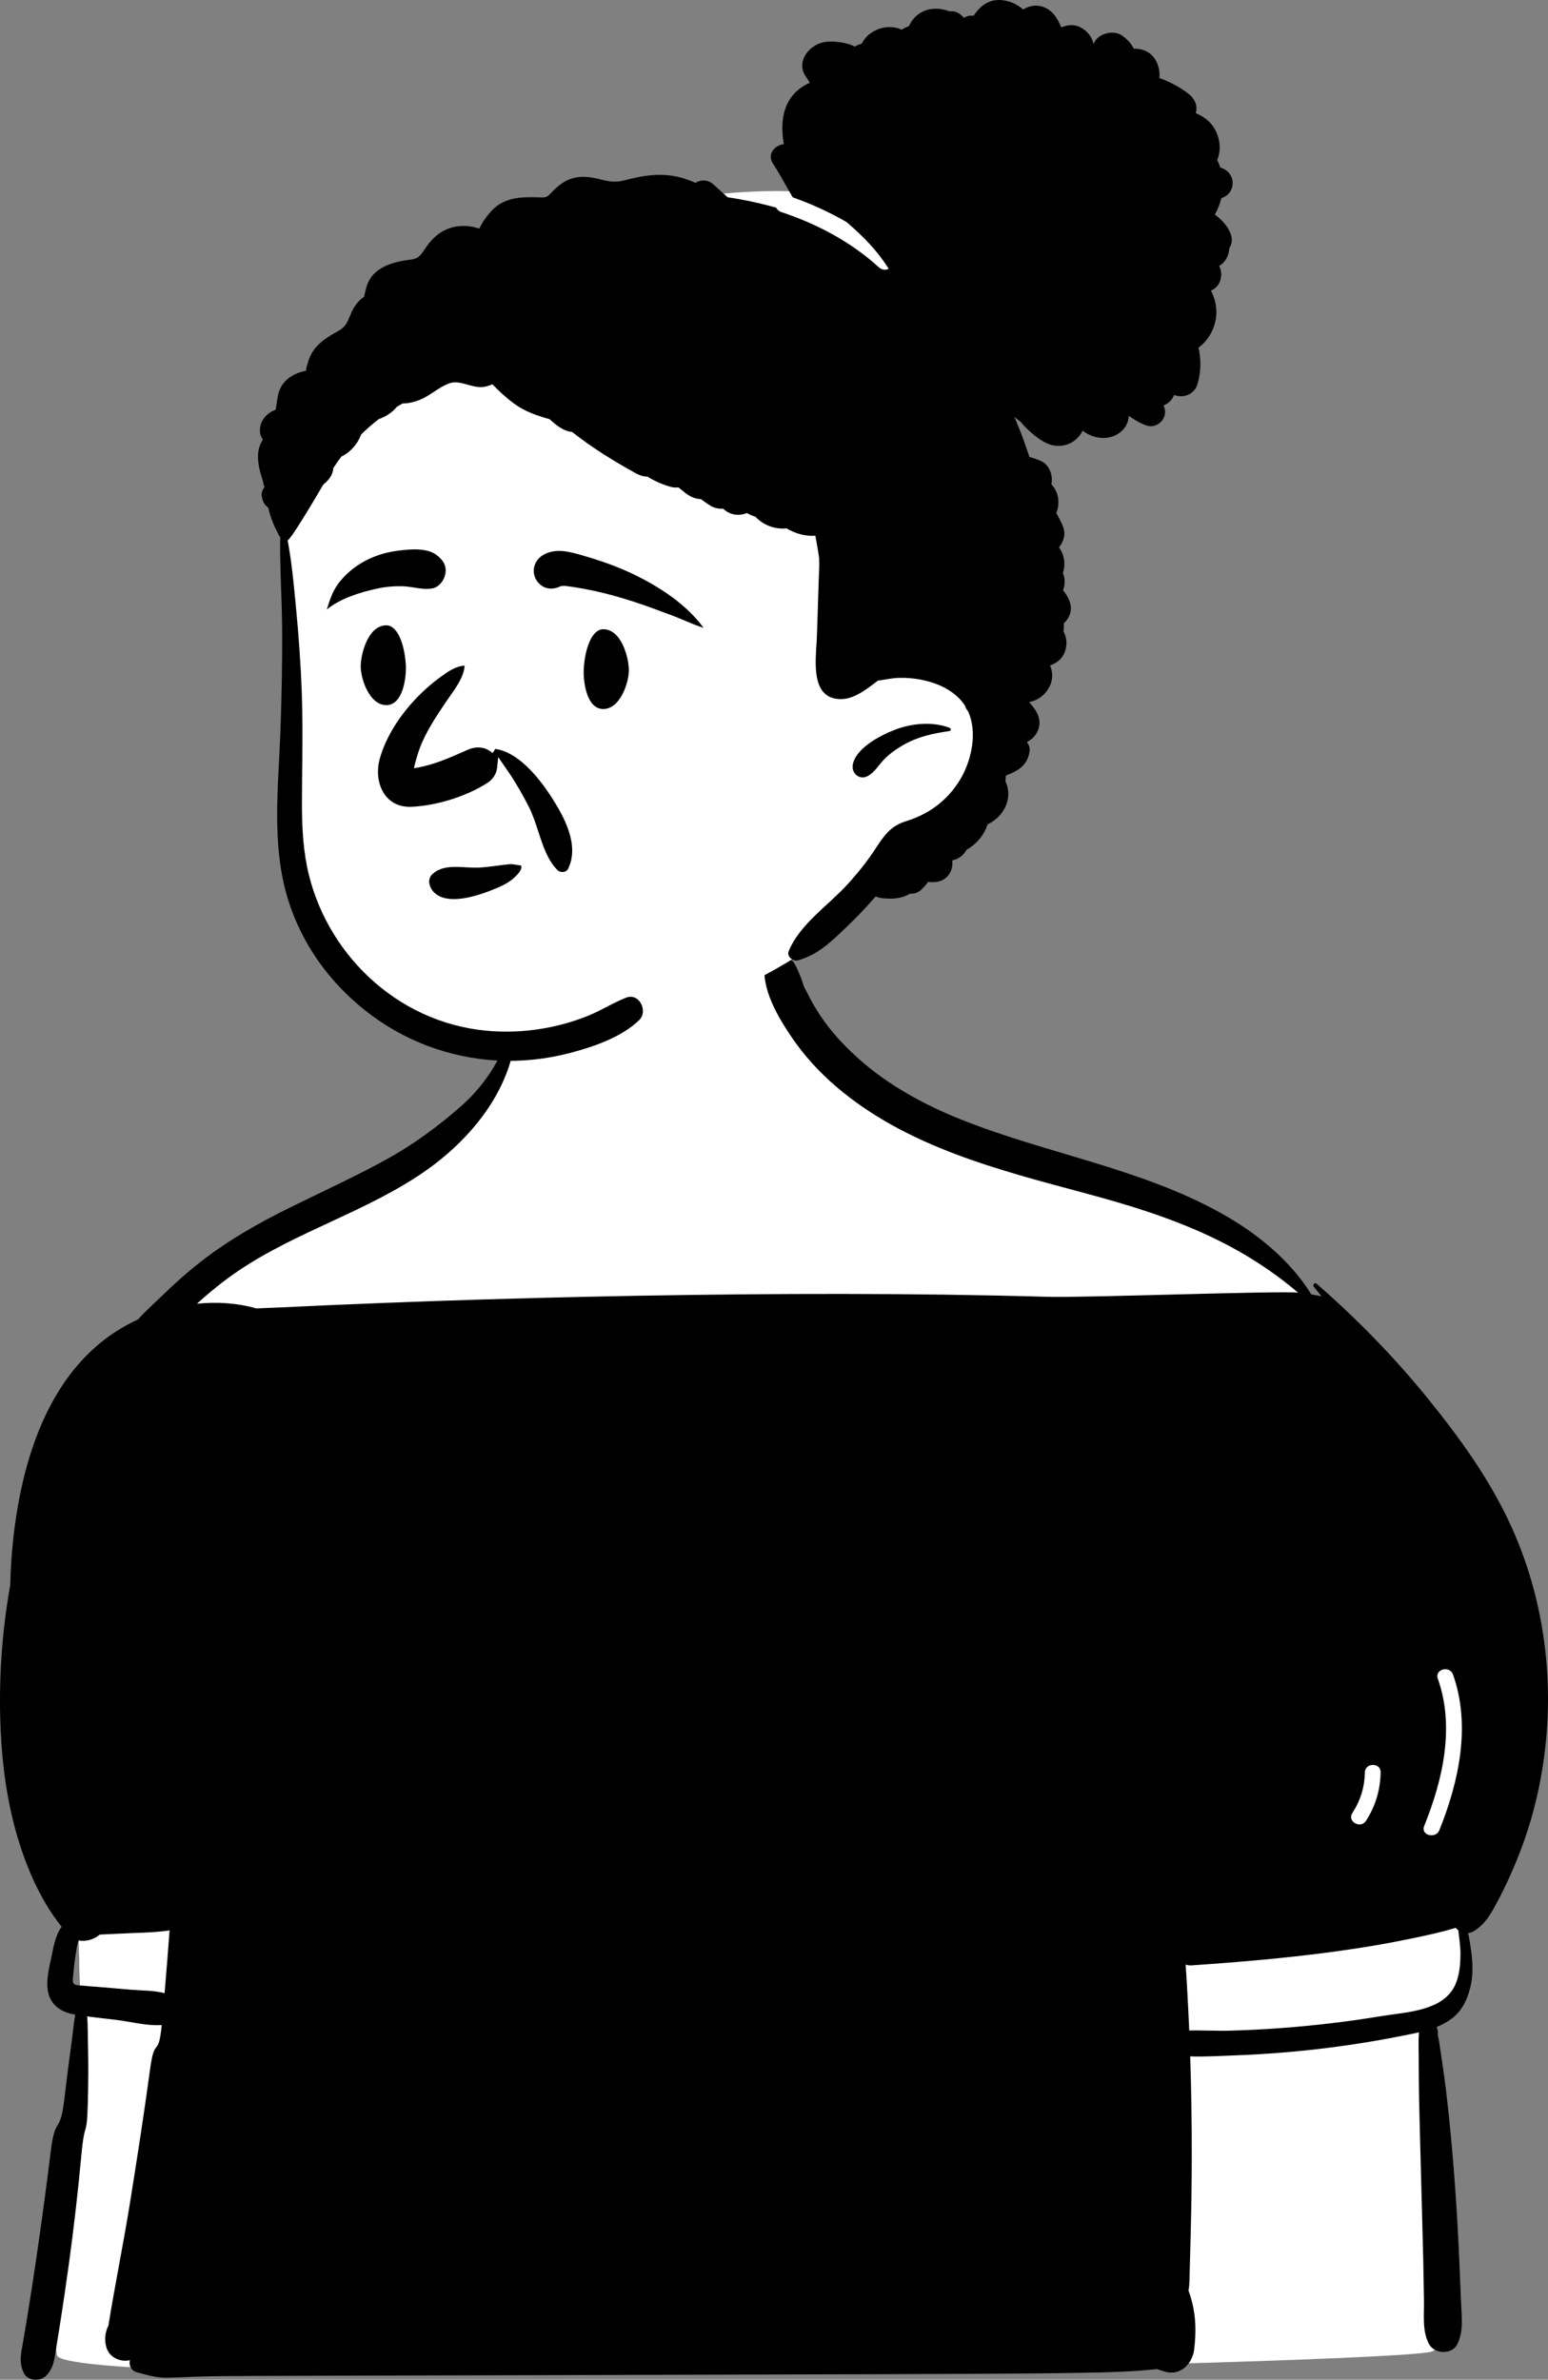 <?xml version="1.0" encoding="UTF-8"?>
<svg width="54px" height="83px" viewBox="0 0 54 83" version="1.1" xmlns="http://www.w3.org/2000/svg" xmlns:xlink="http://www.w3.org/1999/xlink">
    <rect x="0" y="0" width="54" height="83" fill="#808080" stroke="none"/>
    <title>avatar-girl-6</title>
    <g id="Introduction" stroke="none" stroke-width="1" fill="none" fill-rule="evenodd">
        <g id="avatar-girl-6" transform="translate(27, 41.5) scale(-1, 1) translate(-27, -41.5) ">
            <g id="BODY" transform="translate(0, 32)">
                <path d="M51.511,45.555 C51.344,44.035 51.241,42.505 51.182,40.977 C51.124,39.452 51.201,37.907 51.234,36.381 C51.303,33.277 51.415,30.165 51.164,27.065 C50.926,24.135 50.379,21.226 49.517,18.411 C49.097,17.04 48.655,15.614 47.964,14.347 C47.27,13.074 46.17,12.226 44.961,11.448 C43.675,10.62 42.399,9.776 41.117,8.94 C40.042,8.239 38.106,7.422 37.224,6.485 C36.295,5.498 36.121,3.052 35.502,1.883 C34.9,0.744 33.195,0.001 31.882,0.001 C29.71,0.001 28.063,-0.108 26.277,1.865 C25.385,2.849 26.095,3.844 25.16,4.789 C24.301,5.657 22.104,6.55 20.997,7.054 C19.671,7.657 18.312,8.19 16.932,8.665 C15.525,9.149 14.083,9.51 12.668,9.967 C11.312,10.405 9.541,12.211 8.489,13.166 C7.51,14.055 7.267,13.955 6.523,15.034 C4.89,17.403 3.255,19.798 1.954,22.362 C1.307,23.639 0.679,24.983 0.444,26.401 C0.194,27.914 0.442,29.376 0.849,30.841 C1.263,32.331 2.577,33.751 3.005,35.238 C3.202,35.923 2.525,36.671 2.836,37.316 C2.992,37.639 3.188,37.926 3.411,38.207 C3.583,38.423 4.253,38.376 4.34,38.641 C4.427,38.908 3.943,39.464 3.935,39.741 C3.925,40.137 3.909,40.533 3.896,40.93 L3.817,43.273 C3.766,44.813 3.714,46.353 3.663,47.893 C3.646,48.396 3.622,48.887 3.744,49.364 C3.7,49.324 3.658,49.28 3.619,49.231 C3.507,49.086 3.268,49.209 3.364,49.377 C3.523,49.659 3.753,49.857 4.022,50 C4.335,50.453 51.782,51.466 52.015,50.14 C52.146,49.397 51.908,48.601 51.813,47.862 C51.713,47.092 51.596,46.326 51.511,45.555 Z" id="✋-Skin" fill="#FFFFFF"></path>
                <path d="M2.066,23.435 L51.07,26.065 C51.105,26.398 51.136,26.731 51.164,27.065 C51.415,30.165 51.303,33.277 51.234,36.381 C51.225,36.793 51.213,37.206 51.201,37.619 L46.367,38.402 L12,39.213 L3.411,38.207 L3.054,37.6 L2.807,36.545 C2.913,36.111 3.127,35.662 3.005,35.238 C2.969,35.114 2.927,34.991 2.88,34.868 L2.925,34.02 L2.066,23.435 Z" id="👕-Top" fill="#FFFFFF"></path>
                <path d="M3.314,26.404 C3.43,26.077 3.961,26.219 3.844,26.547 C3.244,28.236 3.67,30.075 4.319,31.687 C4.45,32.011 3.918,32.15 3.789,31.831 C3.106,30.134 2.683,28.178 3.314,26.404 M7.343,36.053 C9.038,36.287 10.734,36.431 12.44,36.548 C12.517,36.553 12.583,36.542 12.64,36.518 C12.589,37.285 12.548,38.052 12.515,38.82 C12.05,38.807 11.575,38.837 11.114,38.825 C10.511,38.809 9.909,38.779 9.308,38.734 C8.144,38.648 6.982,38.51 5.831,38.32 C5.401,38.249 4.854,38.206 4.364,38.066 C3.901,37.933 3.489,37.713 3.272,37.299 C3.088,36.948 3.054,36.518 3.054,36.131 C3.054,35.863 3.101,35.592 3.129,35.323 C3.164,35.299 3.196,35.27 3.221,35.238 C3.733,35.396 4.263,35.507 4.783,35.615 C5.629,35.792 6.487,35.935 7.343,36.053 M6.388,29.817 C6.397,30.332 6.542,30.8 6.825,31.234 C7.016,31.528 6.54,31.798 6.35,31.507 C6.017,30.996 5.849,30.422 5.838,29.817 C5.831,29.469 6.381,29.47 6.388,29.817 M49.828,35.441 C50.057,35.453 50.288,35.461 50.518,35.473 C50.721,35.643 51.003,35.731 51.259,35.676 C51.268,35.698 51.276,35.723 51.283,35.751 C51.329,35.924 51.351,36.11 51.378,36.287 C51.404,36.461 51.424,36.637 51.437,36.812 C51.444,36.9 51.488,37.1 51.433,37.177 C51.383,37.246 51.274,37.24 51.198,37.249 C50.995,37.27 50.789,37.281 50.584,37.298 C50.197,37.331 49.81,37.364 49.424,37.397 C49.045,37.429 48.629,37.419 48.259,37.517 C48.196,36.788 48.138,36.058 48.085,35.329 C48.658,35.412 49.258,35.41 49.828,35.441 M1.715,34.231 C1.946,34.669 2.159,35.099 2.601,35.362 C2.659,35.396 2.723,35.414 2.789,35.419 C2.74,35.627 2.709,35.841 2.681,36.038 C2.621,36.471 2.608,36.92 2.718,37.347 C2.826,37.764 3.005,38.135 3.355,38.402 C3.518,38.526 3.696,38.62 3.883,38.695 C3.852,38.782 3.833,38.868 3.843,38.963 C3.798,39.184 3.768,39.409 3.736,39.624 C3.665,40.101 3.595,40.579 3.539,41.06 C3.428,42.015 3.34,42.97 3.267,43.928 C3.193,44.884 3.14,45.841 3.096,46.799 C3.074,47.289 3.054,47.778 3.035,48.269 C3.017,48.773 2.934,49.288 3.16,49.755 C3.343,50.133 3.961,50.111 4.151,49.755 C4.391,49.303 4.32,48.765 4.326,48.269 C4.333,47.801 4.341,47.333 4.351,46.866 C4.372,45.909 4.402,44.952 4.426,43.995 C4.449,43.061 4.478,42.127 4.498,41.193 C4.507,40.704 4.508,40.215 4.511,39.726 C4.512,39.455 4.524,39.166 4.503,38.883 C4.675,38.923 4.848,38.957 5.019,38.991 C6.326,39.254 7.646,39.446 8.974,39.564 C9.641,39.624 10.311,39.666 10.98,39.689 C11.472,39.707 11.982,39.74 12.482,39.722 C12.442,40.893 12.425,42.065 12.427,43.236 C12.428,44.081 12.44,44.927 12.461,45.772 C12.473,46.216 12.482,46.661 12.496,47.105 C12.502,47.305 12.502,47.506 12.516,47.705 C12.52,47.767 12.529,47.828 12.541,47.887 C12.495,48.013 12.458,48.138 12.427,48.255 C12.275,48.821 12.275,49.365 12.343,49.943 C12.401,50.432 12.82,50.886 13.375,50.714 C13.465,50.687 13.555,50.658 13.644,50.628 C14.461,50.719 15.282,50.74 16.11,50.755 C17.32,50.778 18.531,50.786 19.742,50.792 C22.117,50.804 24.493,50.81 26.868,50.817 C31.642,50.83 36.416,50.843 41.19,50.857 C42.515,50.861 43.84,50.864 45.165,50.868 C45.851,50.87 46.536,50.871 47.221,50.896 C47.54,50.909 47.86,50.925 48.18,50.93 C48.55,50.936 48.878,50.832 49.232,50.737 C49.432,50.682 49.511,50.485 49.469,50.318 C49.789,50.393 50.177,50.234 50.286,49.88 C50.366,49.623 50.336,49.344 50.218,49.106 L50.218,49.106 C49.988,47.683 49.697,46.267 49.468,44.844 C49.217,43.286 48.976,41.723 48.763,40.159 C48.604,38.977 48.473,39.815 48.359,38.628 C48.853,38.665 49.412,38.518 49.901,38.455 C50.253,38.41 50.607,38.375 50.958,38.327 C50.932,38.675 50.94,39.03 50.93,39.364 C50.912,40.027 50.92,40.687 50.937,41.351 C50.97,42.63 51.044,41.885 51.161,43.159 C51.28,44.443 51.426,45.722 51.602,46.999 C51.693,47.657 51.79,48.314 51.892,48.97 C51.94,49.276 51.989,49.582 52.039,49.888 C52.098,50.249 52.118,50.591 52.393,50.862 C52.603,51.068 53.031,51.05 53.17,50.764 C53.346,50.401 53.266,50.091 53.201,49.711 C53.148,49.405 53.097,49.1 53.047,48.794 C52.94,48.139 52.838,47.484 52.742,46.827 C52.558,45.563 52.384,44.296 52.229,43.028 C52.072,41.75 51.91,42.496 51.756,41.218 C51.679,40.573 51.601,39.93 51.51,39.287 C51.464,38.957 51.435,38.605 51.375,38.264 C51.394,38.261 51.413,38.258 51.433,38.255 C51.85,38.18 52.207,37.948 52.312,37.526 C52.413,37.122 52.293,36.657 52.208,36.261 C52.136,35.923 52.071,35.492 51.85,35.202 C52.63,34.226 53.138,32.998 53.462,31.818 C53.815,30.531 53.962,29.189 53.994,27.859 C54.03,26.319 53.912,24.788 53.643,23.283 C53.636,22.963 53.621,22.645 53.597,22.326 C53.361,19.199 52.369,15.498 49.223,14.037 C49.21,14.031 49.197,14.026 49.184,14.02 C48.937,13.731 48.629,13.471 48.381,13.227 C47.94,12.795 47.48,12.383 46.992,12.002 C46.026,11.249 44.966,10.647 43.864,10.106 C42.75,9.557 41.62,9.043 40.531,8.444 C39.583,7.922 38.73,7.294 37.919,6.584 C37.009,5.786 36.361,4.71 36.106,3.536 C36.093,3.475 36.001,3.492 35.999,3.55 C35.933,5.703 37.413,7.605 39.116,8.808 C41.153,10.245 43.613,10.926 45.679,12.319 C46.192,12.665 46.672,13.056 47.129,13.471 C46.429,13.4 45.716,13.445 45.06,13.635 C44.802,13.62 44.542,13.615 44.283,13.603 C43.69,13.574 43.097,13.547 42.504,13.521 C41.296,13.469 40.086,13.421 38.877,13.379 C36.504,13.297 34.13,13.235 31.756,13.193 C26.987,13.11 22.21,13.094 17.441,13.23 C16.148,13.266 9.347,13.013 8.718,13.085 C9.643,12.298 10.659,11.656 11.776,11.128 C13.173,10.469 14.617,10.029 16.109,9.627 C19.181,8.8 22.372,8.002 24.831,5.899 C25.442,5.377 25.985,4.776 26.429,4.11 C26.854,3.475 27.326,2.661 27.338,1.886 C27.346,1.336 26.565,1.136 26.288,1.607 C26.115,1.899 26.03,2.219 25.889,2.526 C25.749,2.829 25.583,3.122 25.398,3.402 C25.034,3.952 24.583,4.443 24.093,4.886 C23.047,5.832 21.78,6.525 20.468,7.049 C17.491,8.238 14.235,8.74 11.414,10.307 C10.18,10.993 8.999,11.94 8.257,13.147 C8.138,13.165 8.019,13.187 7.9,13.211 C7.989,13.101 8.078,12.991 8.168,12.882 C8.227,12.81 8.136,12.716 8.064,12.779 C6.661,14.004 5.369,15.327 4.198,16.769 C3.078,18.149 2.033,19.595 1.294,21.211 C-0.035,24.114 -0.328,27.434 0.359,30.539 C0.545,31.384 0.809,32.213 1.145,33.013 C1.319,33.427 1.506,33.834 1.715,34.231" id="🖍-Ink" fill="#000000"></path>
            </g>
            <g id="HEAD" transform="translate(11, 0)">
                <path d="M14.964,6.687 C25.49,6.177 32.631,14.344 32.939,17.601 C33.152,19.862 33.007,22.877 33.007,24.897 C33.007,25.928 33.536,29.062 32.939,30.565 C31.609,33.91 30.107,36.531 25.945,36.531 C21.782,36.531 15.437,34.408 13.258,31.67 C12.861,31.171 7.917,27.512 7.917,24.636 C7.917,18.5 7.454,7.05 14.964,6.687 Z" id="✋-Skin" fill="#FFFFFF"></path>
                <path d="M7.784,0.06 C8.384,-0.125 8.766,0.141 9.039,0.552 C9.1,0.541 9.158,0.541 9.223,0.557 C9.239,0.561 9.278,0.575 9.307,0.586 C9.33,0.596 9.35,0.607 9.37,0.619 L9.382,0.613 L9.382,0.613 C9.427,0.565 9.474,0.521 9.525,0.485 C9.64,0.405 9.758,0.382 9.87,0.398 L9.922,0.38 L9.922,0.38 C10.366,0.227 10.847,0.298 11.148,0.674 C11.207,0.747 11.254,0.828 11.294,0.913 C11.384,0.943 11.469,0.985 11.542,1.036 C11.593,1.013 11.647,0.993 11.705,0.978 C12.033,0.895 12.377,0.973 12.644,1.171 C12.774,1.267 12.87,1.388 12.942,1.525 C13.025,1.544 13.106,1.578 13.183,1.624 C13.249,1.592 13.315,1.562 13.384,1.541 C13.634,1.466 13.902,1.438 14.162,1.457 C14.723,1.498 15.266,2.128 14.891,2.67 L14.879,2.686 C14.832,2.751 14.79,2.819 14.752,2.887 C14.886,2.945 15.015,3.021 15.135,3.118 C15.719,3.589 15.772,4.315 15.662,5 L15.658,5.029 L15.659,5.029 C15.97,5.058 16.238,5.377 16.054,5.677 L16.045,5.691 C15.797,6.068 15.584,6.485 15.347,6.882 C14.691,7.115 14.058,7.402 13.462,7.749 C13.091,8.069 12.737,8.407 12.426,8.783 C12.271,8.971 12.129,9.17 11.998,9.376 C12.102,9.426 12.232,9.423 12.341,9.324 C13.315,8.436 14.491,7.813 15.744,7.396 C15.834,7.365 15.893,7.309 15.926,7.242 C16.482,7.086 17.048,6.965 17.619,6.879 C17.777,6.732 17.942,6.591 18.099,6.444 C18.299,6.256 18.549,6.259 18.737,6.377 C18.83,6.335 18.925,6.298 19.022,6.265 L19.082,6.245 C19.107,6.237 19.131,6.227 19.155,6.22 C19.826,6.018 20.439,6.093 21.098,6.259 L21.183,6.281 C21.49,6.361 21.684,6.348 21.981,6.274 L22.015,6.266 C22.331,6.184 22.669,6.124 22.993,6.21 C23.331,6.299 23.556,6.498 23.786,6.739 L23.809,6.763 C23.917,6.876 23.979,6.888 24.119,6.886 L24.27,6.881 C24.839,6.866 25.396,6.889 25.823,7.322 C25.98,7.483 26.149,7.709 26.251,7.916 L26.265,7.947 C26.27,7.957 26.274,7.965 26.278,7.973 C26.339,7.963 26.434,7.925 26.48,7.916 C27.1,7.798 27.617,7.98 28.016,8.461 C28.103,8.566 28.234,8.773 28.325,8.887 C28.357,8.913 28.388,8.942 28.416,8.972 C28.566,9.066 28.777,9.06 28.945,9.093 C29.402,9.182 29.89,9.353 30.123,9.781 C30.22,9.96 30.256,10.155 30.297,10.35 C30.45,10.449 30.571,10.592 30.664,10.747 C30.778,10.935 30.826,11.166 30.957,11.343 C31.052,11.472 31.197,11.541 31.335,11.62 L31.388,11.65 C31.797,11.89 32.118,12.156 32.252,12.626 L32.264,12.668 C32.286,12.74 32.363,12.945 32.296,12.914 C32.353,12.946 32.451,12.957 32.504,12.974 C32.788,13.066 33.035,13.216 33.186,13.478 C33.301,13.677 33.322,13.886 33.355,14.106 L33.369,14.195 C33.372,14.216 33.377,14.241 33.381,14.265 L33.385,14.289 L33.386,14.29 C33.438,14.311 33.488,14.335 33.538,14.361 C33.773,14.497 33.934,14.734 33.934,15.008 C33.934,15.14 33.892,15.244 33.83,15.336 C33.88,15.411 33.919,15.489 33.948,15.577 C34.005,15.749 34.009,15.937 33.99,16.114 C33.967,16.328 33.911,16.522 33.845,16.725 C33.82,16.804 33.81,16.914 33.772,16.989 C33.842,17.077 33.884,17.184 33.871,17.29 C33.852,17.442 33.782,17.619 33.642,17.704 C33.574,18.036 33.427,18.374 33.283,18.645 C33.266,18.677 33.246,18.705 33.224,18.728 C33.244,19.809 33.163,20.899 33.158,21.979 C33.151,23.155 33.176,24.331 33.218,25.506 C33.288,27.452 33.539,29.465 32.955,31.363 C32.477,32.917 31.52,34.25 30.237,35.262 C28.923,36.296 27.339,36.895 25.657,36.988 C24.801,37.035 23.931,36.94 23.103,36.722 L23.015,36.698 C22.214,36.482 21.287,36.151 20.697,35.572 C20.386,35.266 20.701,34.617 21.157,34.796 C21.609,34.973 22.015,35.234 22.463,35.419 C22.864,35.583 23.282,35.71 23.706,35.803 C24.555,35.991 25.456,36.032 26.319,35.915 C29.435,35.495 31.864,32.949 32.343,29.93 C32.476,29.093 32.473,28.244 32.464,27.399 L32.454,26.473 C32.447,25.698 32.444,24.924 32.473,24.149 C32.51,23.153 32.581,22.158 32.677,21.166 L32.727,20.65 C32.786,20.046 32.853,19.437 32.968,18.841 C32.874,18.846 32.13,17.595 31.718,16.895 C31.567,16.778 31.44,16.632 31.391,16.443 C31.381,16.404 31.375,16.364 31.372,16.324 C31.282,16.185 31.188,16.05 31.088,15.92 L31.066,15.91 C31.05,15.902 31.037,15.896 31.029,15.892 C30.811,15.771 30.63,15.587 30.505,15.373 C30.463,15.302 30.429,15.227 30.401,15.15 C30.224,14.979 30.038,14.815 29.843,14.662 C29.824,14.647 29.804,14.633 29.785,14.618 C29.536,14.527 29.319,14.389 29.16,14.192 C29.093,14.151 29.026,14.112 28.959,14.073 C28.757,14.071 28.552,14.025 28.353,13.944 C27.989,13.797 27.699,13.506 27.333,13.372 C26.947,13.23 26.539,13.553 26.129,13.495 C26.024,13.48 25.92,13.448 25.823,13.403 C25.592,13.644 25.346,13.871 25.076,14.07 C24.683,14.359 24.281,14.491 23.826,14.621 C23.6,14.832 23.348,15.036 23.043,15.066 C22.338,15.621 21.584,16.088 20.79,16.523 C20.663,16.592 20.536,16.624 20.415,16.625 C20.166,16.778 19.895,16.897 19.608,16.979 C19.518,17.004 19.425,17.01 19.334,16.999 L19.085,17.198 L19.085,17.198 C18.912,17.337 18.727,17.403 18.55,17.408 C18.442,17.489 18.331,17.565 18.216,17.639 C18.093,17.718 17.933,17.751 17.773,17.742 C17.528,17.977 17.211,18.002 16.945,17.893 C16.909,17.915 16.871,17.934 16.829,17.954 C16.771,17.981 16.712,18.003 16.651,18.022 C16.373,18.315 15.968,18.47 15.561,18.429 C15.257,18.612 14.904,18.707 14.558,18.686 C14.506,18.947 14.462,19.208 14.425,19.47 L14.422,19.662 C14.421,19.694 14.421,19.718 14.421,19.734 L14.422,19.74 C14.455,20.582 14.474,21.425 14.507,22.268 L14.51,22.334 C14.548,23.07 14.733,24.412 13.633,24.383 C13.223,24.372 12.817,24.075 12.497,23.831 L12.452,23.797 C12.428,23.778 12.403,23.759 12.378,23.739 C12.139,23.709 11.904,23.652 11.663,23.643 C11.366,23.633 11.054,23.663 10.764,23.729 C10.253,23.846 9.758,24.075 9.425,24.49 C9.396,24.526 9.369,24.564 9.343,24.602 C9.32,24.681 9.279,24.753 9.226,24.816 C8.911,25.514 9.093,26.436 9.441,27.074 C9.856,27.834 10.514,28.359 11.34,28.624 L11.381,28.637 C11.946,28.81 12.162,29.147 12.469,29.614 C12.756,30.053 13.086,30.461 13.44,30.849 C14.126,31.6 15.088,32.22 15.486,33.17 C15.567,33.362 15.336,33.542 15.158,33.493 C14.458,33.299 13.968,32.81 13.46,32.322 C13.108,31.985 12.77,31.634 12.452,31.265 C12.386,31.296 12.312,31.316 12.236,31.325 C11.899,31.366 11.552,31.349 11.257,31.17 C11.121,31.182 10.98,31.136 10.874,31.041 C10.778,30.954 10.695,30.86 10.624,30.759 C10.518,30.769 10.413,30.771 10.313,30.755 C10.264,30.751 10.218,30.738 10.175,30.718 C10.095,30.687 10.02,30.639 9.951,30.566 C9.81,30.418 9.756,30.208 9.782,30.009 C9.754,30.003 9.727,29.996 9.7,29.987 C9.513,29.925 9.369,29.801 9.277,29.633 C9.112,29.542 8.964,29.419 8.852,29.288 C8.715,29.129 8.612,28.95 8.552,28.752 C8.489,28.723 8.429,28.69 8.37,28.651 C7.953,28.374 7.715,27.853 7.878,27.371 L7.884,27.356 C7.892,27.334 7.907,27.297 7.926,27.255 C7.923,27.221 7.92,27.187 7.918,27.153 L7.913,27.051 L7.913,27.051 L7.829,27.016 L7.829,27.016 C7.412,26.853 7.131,26.633 7.081,26.171 C7.07,26.076 7.108,25.979 7.167,25.897 L7.167,25.872 L7.167,25.872 C7.14,25.858 7.114,25.844 7.091,25.83 C6.864,25.687 6.725,25.431 6.74,25.167 C6.755,24.925 6.89,24.733 7.043,24.555 L7.087,24.505 C7.09,24.501 7.094,24.497 7.099,24.492 L6.998,24.461 C6.932,24.44 6.872,24.42 6.829,24.396 C6.662,24.304 6.521,24.18 6.433,24.022 C6.421,24.002 6.408,23.983 6.396,23.962 C6.283,23.76 6.269,23.5 6.341,23.283 C6.35,23.257 6.361,23.233 6.373,23.209 C6.066,23.103 5.829,22.883 5.801,22.477 C5.79,22.318 5.825,22.159 5.902,22.023 C5.885,21.931 5.882,21.837 5.893,21.743 C5.785,21.642 5.701,21.521 5.663,21.374 C5.592,21.095 5.722,20.83 5.915,20.587 C5.844,20.394 5.84,20.178 5.922,19.984 C5.89,19.887 5.872,19.785 5.871,19.68 C5.869,19.448 5.942,19.254 6.059,19.089 C5.894,18.891 5.816,18.627 5.913,18.379 C5.983,18.204 6.062,18.043 6.153,17.894 C6.105,17.781 6.078,17.654 6.078,17.512 C6.078,17.256 6.175,17.054 6.324,16.888 C6.259,16.586 6.391,16.217 6.677,16.084 C6.785,16.033 6.93,15.981 7.089,15.94 C7.149,15.756 7.211,15.573 7.277,15.392 C7.381,15.105 7.493,14.823 7.611,14.545 C7.543,14.603 7.471,14.658 7.398,14.708 C7.164,15 6.854,15.253 6.594,15.405 C6.078,15.705 5.487,15.527 5.233,15.024 C4.993,15.2 4.706,15.304 4.399,15.269 C4.052,15.228 3.734,15.007 3.647,14.661 C3.634,14.611 3.627,14.557 3.626,14.503 C3.427,14.642 3.218,14.771 2.989,14.844 C2.698,14.938 2.4,14.713 2.362,14.433 C2.347,14.322 2.368,14.224 2.413,14.141 L2.384,14.13 C2.379,14.128 2.375,14.126 2.37,14.124 C2.217,14.054 2.098,13.924 2.042,13.776 C1.711,13.902 1.332,13.754 1.227,13.396 C1.102,12.97 1.095,12.539 1.193,12.124 C0.842,11.874 0.613,11.452 0.574,11.011 C0.546,10.695 0.623,10.403 0.758,10.133 C0.426,10.011 0.312,9.583 0.47,9.275 C0.261,9.157 0.124,8.907 0.121,8.664 C0.027,8.524 -0.002,8.345 0.075,8.144 C0.177,7.879 0.386,7.657 0.624,7.483 C0.52,7.305 0.443,7.111 0.395,6.91 C0.197,6.853 0.038,6.696 0.005,6.459 C-0.035,6.163 0.163,5.912 0.429,5.846 C0.459,5.756 0.495,5.668 0.54,5.583 C0.408,5.275 0.427,4.887 0.597,4.551 C0.748,4.253 0.993,4.072 1.288,3.946 C1.213,3.693 1.313,3.441 1.563,3.253 C1.868,3.023 2.203,2.848 2.554,2.724 C2.523,2.312 2.698,1.891 3.111,1.747 C3.222,1.709 3.337,1.695 3.454,1.695 C3.538,1.514 3.68,1.366 3.865,1.236 C4.144,1.038 4.667,1.159 4.822,1.469 L4.83,1.485 C4.838,1.502 4.846,1.518 4.854,1.535 C4.885,1.385 4.959,1.243 5.076,1.126 C5.37,0.835 5.679,0.829 5.978,0.954 C6.032,0.821 6.099,0.694 6.179,0.577 C6.472,0.156 6.955,0.103 7.309,0.331 C7.45,0.208 7.609,0.114 7.784,0.06 Z M9.874,25.385 C10.463,25.159 11.178,25.226 11.76,25.443 L11.802,25.46 C12.316,25.66 13.152,26.104 13.252,26.673 C13.304,26.968 13.02,27.223 12.731,27.068 C12.479,26.933 12.338,26.662 12.138,26.465 C11.94,26.27 11.719,26.114 11.477,25.976 C10.973,25.69 10.443,25.579 9.874,25.496 C9.811,25.487 9.828,25.403 9.874,25.385 Z" id="🖍-Ink" fill="#000000"></path>
            </g>
            <g id="FACE" transform="translate(26, 15)" fill="#000000">
                <path d="M12.182,16.358 C11.74,16.362 11.242,16.198 10.91,16.07 L10.823,16.036 C10.535,15.922 10.24,15.792 10.019,15.572 C9.949,15.501 9.874,15.421 9.836,15.336 C9.813,15.286 9.804,15.235 9.826,15.184 C9.905,15.176 9.981,15.166 10.052,15.153 C10.087,15.147 10.119,15.141 10.144,15.141 C10.236,15.14 10.328,15.152 10.419,15.163 C10.432,15.165 10.445,15.166 10.458,15.168 C10.529,15.177 10.6,15.186 10.671,15.195 C10.876,15.222 11.08,15.249 11.288,15.259 C11.438,15.266 11.595,15.258 11.754,15.249 C12.166,15.227 12.593,15.197 12.91,15.482 C12.993,15.556 13.028,15.65 13.028,15.746 C13.028,15.862 12.978,15.981 12.903,16.074 C12.731,16.284 12.468,16.356 12.182,16.358 Z M14.594,12.691 C14.402,12.976 14.081,13.159 13.642,13.139 C12.768,13.1 11.726,12.775 10.995,12.305 C10.805,12.183 10.681,11.987 10.659,11.778 L10.62,11.405 L10.407,11.715 C10.385,11.748 10.362,11.78 10.34,11.812 C10.278,11.901 10.217,11.99 10.158,12.081 C9.935,12.43 9.731,12.784 9.545,13.154 C9.414,13.416 9.318,13.709 9.221,14.005 C9.058,14.505 8.901,14.996 8.554,15.347 C8.501,15.401 8.42,15.42 8.346,15.41 C8.281,15.402 8.217,15.37 8.186,15.308 C7.77,14.474 8.329,13.47 8.782,12.772 L8.83,12.699 C9.251,12.068 9.937,11.233 10.723,11.12 L10.813,11.261 L10.944,11.175 C11.158,11.035 11.441,11.041 11.688,11.151 L11.935,11.261 C12.396,11.465 12.85,11.653 13.348,11.756 C13.384,11.764 13.421,11.771 13.457,11.777 C13.491,11.783 13.525,11.789 13.56,11.795 C13.553,11.761 13.545,11.728 13.537,11.694 C13.528,11.659 13.52,11.624 13.511,11.589 C13.501,11.553 13.491,11.516 13.481,11.48 C13.441,11.337 13.396,11.195 13.343,11.056 C13.141,10.533 12.82,10.044 12.508,9.578 L12.471,9.523 C12.426,9.456 12.377,9.387 12.326,9.314 C12.083,8.968 11.813,8.593 11.793,8.216 C12.117,8.236 12.388,8.434 12.626,8.607 C12.953,8.843 13.256,9.114 13.531,9.408 C14.064,9.978 14.542,10.707 14.752,11.461 C14.872,11.893 14.819,12.357 14.594,12.691 L14.594,12.691 Z M6.063,8.391 L6.063,8.375 C6.064,7.94 6.321,6.946 6.957,6.946 C7.354,6.946 7.595,7.623 7.636,8.32 L7.638,8.348 C7.656,8.782 7.536,9.729 6.957,9.729 C6.372,9.729 6.069,8.832 6.063,8.391 L6.063,8.391 Z M15.417,8.254 L15.417,8.239 C15.416,7.804 15.159,6.81 14.524,6.81 C14.137,6.81 13.898,7.453 13.848,8.131 L13.844,8.183 C13.819,8.602 13.932,9.593 14.524,9.593 C15.109,9.593 15.411,8.695 15.417,8.254 L15.417,8.254 Z M8.203,5.445 C8.119,5.455 8.035,5.467 7.951,5.481 C7.707,5.519 7.464,5.565 7.223,5.619 C6.764,5.721 6.31,5.85 5.864,5.995 C5.447,6.132 5.036,6.286 4.625,6.44 C4.603,6.448 4.581,6.456 4.559,6.464 C4.414,6.519 4.27,6.58 4.125,6.641 C3.904,6.734 3.683,6.827 3.456,6.898 C4.052,6.085 4.971,5.483 5.854,5.052 C6.358,4.806 6.893,4.608 7.431,4.446 L7.731,4.357 C8.172,4.229 8.654,4.11 9.068,4.366 C9.232,4.467 9.337,4.625 9.37,4.795 C9.402,4.962 9.365,5.14 9.249,5.29 C9.147,5.42 9.02,5.494 8.885,5.519 C8.736,5.547 8.578,5.516 8.434,5.441 C8.319,5.432 8.285,5.435 8.251,5.439 L8.203,5.445 Z M14.84,5.528 C14.544,5.464 14.252,5.439 13.949,5.448 C13.812,5.452 13.68,5.473 13.547,5.494 C13.342,5.527 13.138,5.56 12.916,5.521 C12.801,5.5 12.703,5.433 12.627,5.347 C12.538,5.245 12.479,5.115 12.461,4.992 C12.441,4.864 12.46,4.753 12.508,4.654 C12.565,4.538 12.66,4.44 12.775,4.354 C13.123,4.094 13.721,4.156 14.132,4.209 C14.538,4.261 14.941,4.385 15.3,4.582 C15.654,4.777 15.962,5.039 16.203,5.36 C16.405,5.63 16.5,5.941 16.599,6.258 C16.136,5.874 15.427,5.653 14.84,5.528 Z" id="🖍-Ink"></path>
            </g>
        </g>
    </g>
</svg>